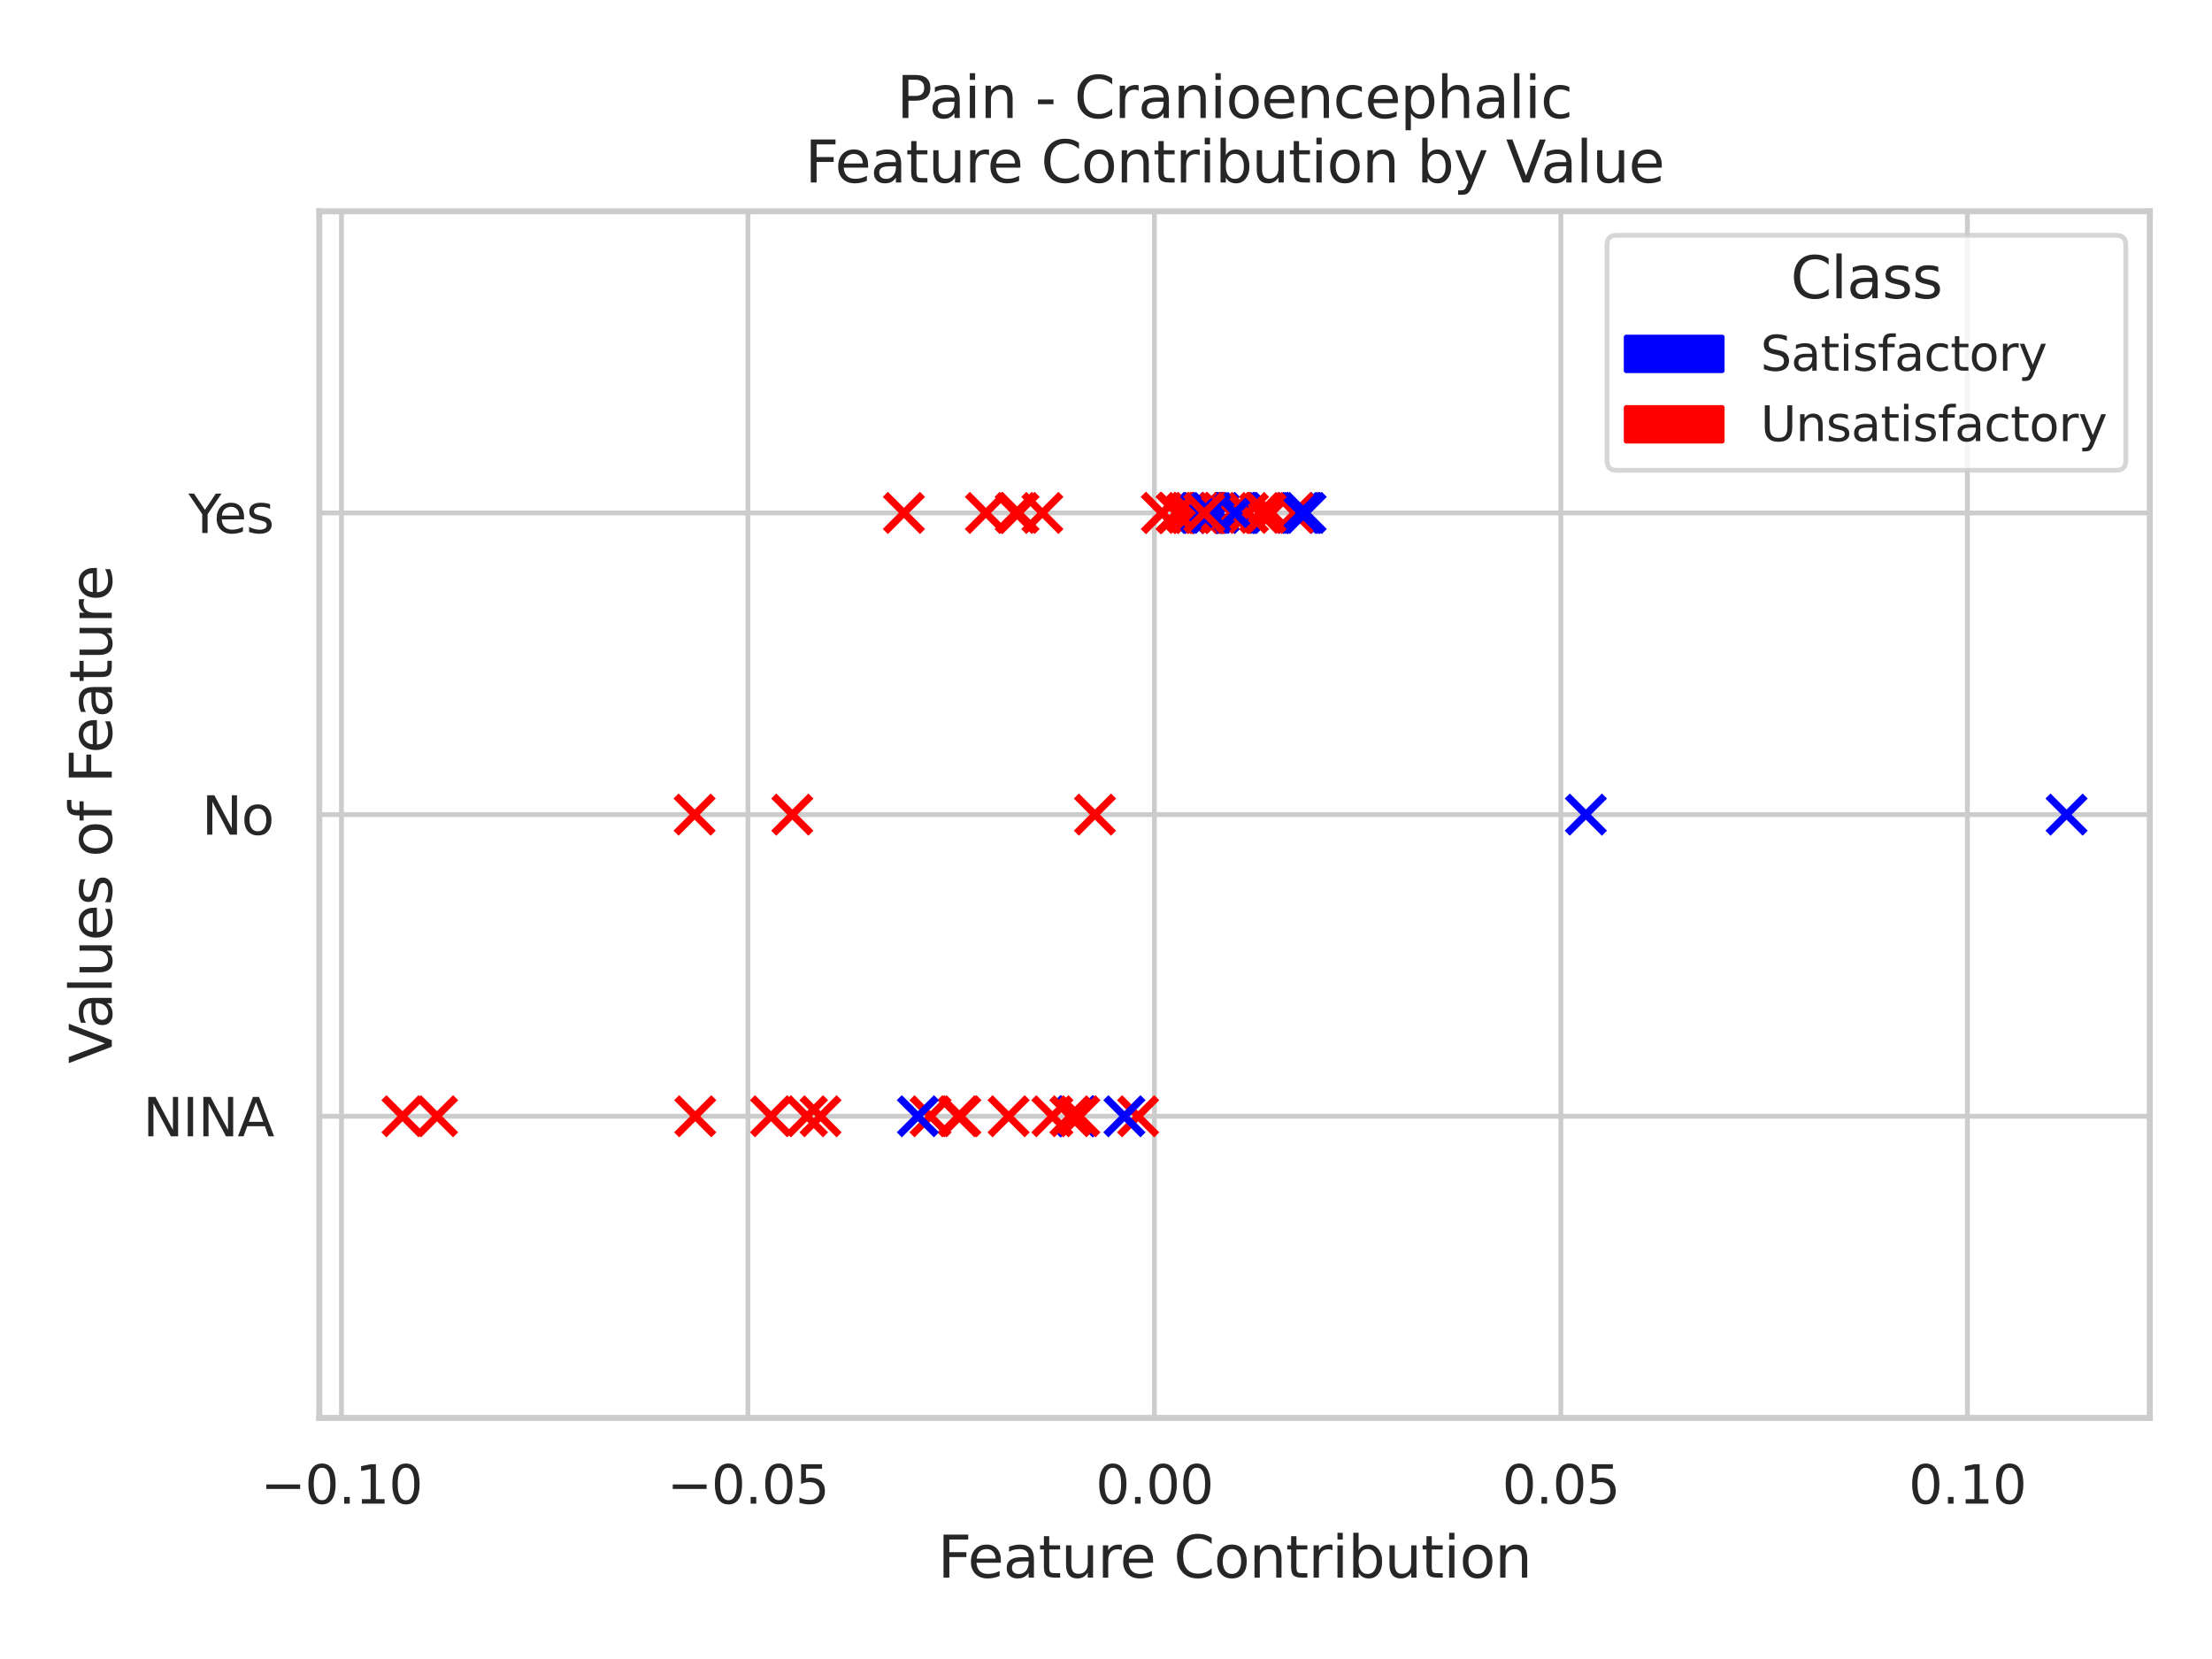 <?xml version="1.0" encoding="utf-8" standalone="no"?>
<!DOCTYPE svg PUBLIC "-//W3C//DTD SVG 1.1//EN"
  "http://www.w3.org/Graphics/SVG/1.1/DTD/svg11.dtd">
<svg xmlns:xlink="http://www.w3.org/1999/xlink" width="460.8pt" height="345.6pt" viewBox="0 0 460.8 345.6" xmlns="http://www.w3.org/2000/svg" version="1.1">
 <defs>
  <style type="text/css">*{stroke-linejoin: round; stroke-linecap: butt}</style>
 </defs>
 <g id="figure_1">
  <g id="patch_1">
   <path d="M 0 345.6 
L 460.8 345.6 
L 460.8 0 
L 0 0 
z
" style="fill: #ffffff"/>
  </g>
  <g id="axes_1">
   <g id="patch_2">
    <path d="M 66.51 295.38 
L 447.84 295.38 
L 447.84 44.016 
L 66.51 44.016 
z
" style="fill: #ffffff"/>
   </g>
   <g id="matplotlib.axis_1">
    <g id="xtick_1">
     <g id="line2d_1">
      <path d="M 71.135 295.38 
L 71.135 44.016 
" clip-path="url(#p72f5dcc771)" style="fill: none; stroke: #cccccc; stroke-linecap: round"/>
     </g>
     <g id="text_1">
      <!-- −0.10 -->
      <g style="fill: #262626" transform="translate(54.28 313.238)scale(0.11 -0.11)">
       <defs>
        <path id="DejaVuSans-2212" d="M 678 2272 
L 4684 2272 
L 4684 1741 
L 678 1741 
L 678 2272 
z
" transform="scale(0.016)"/>
        <path id="DejaVuSans-30" d="M 2034 4250 
Q 1547 4250 1301 3770 
Q 1056 3291 1056 2328 
Q 1056 1369 1301 889 
Q 1547 409 2034 409 
Q 2525 409 2770 889 
Q 3016 1369 3016 2328 
Q 3016 3291 2770 3770 
Q 2525 4250 2034 4250 
z
M 2034 4750 
Q 2819 4750 3233 4129 
Q 3647 3509 3647 2328 
Q 3647 1150 3233 529 
Q 2819 -91 2034 -91 
Q 1250 -91 836 529 
Q 422 1150 422 2328 
Q 422 3509 836 4129 
Q 1250 4750 2034 4750 
z
" transform="scale(0.016)"/>
        <path id="DejaVuSans-2e" d="M 684 794 
L 1344 794 
L 1344 0 
L 684 0 
L 684 794 
z
" transform="scale(0.016)"/>
        <path id="DejaVuSans-31" d="M 794 531 
L 1825 531 
L 1825 4091 
L 703 3866 
L 703 4441 
L 1819 4666 
L 2450 4666 
L 2450 531 
L 3481 531 
L 3481 0 
L 794 0 
L 794 531 
z
" transform="scale(0.016)"/>
       </defs>
       <use xlink:href="#DejaVuSans-2212"/>
       <use xlink:href="#DejaVuSans-30" x="83.789"/>
       <use xlink:href="#DejaVuSans-2e" x="147.412"/>
       <use xlink:href="#DejaVuSans-31" x="179.199"/>
       <use xlink:href="#DejaVuSans-30" x="242.822"/>
      </g>
     </g>
    </g>
    <g id="xtick_2">
     <g id="line2d_2">
      <path d="M 155.811 295.38 
L 155.811 44.016 
" clip-path="url(#p72f5dcc771)" style="fill: none; stroke: #cccccc; stroke-linecap: round"/>
     </g>
     <g id="text_2">
      <!-- −0.05 -->
      <g style="fill: #262626" transform="translate(138.956 313.238)scale(0.11 -0.11)">
       <defs>
        <path id="DejaVuSans-35" d="M 691 4666 
L 3169 4666 
L 3169 4134 
L 1269 4134 
L 1269 2991 
Q 1406 3038 1543 3061 
Q 1681 3084 1819 3084 
Q 2600 3084 3056 2656 
Q 3513 2228 3513 1497 
Q 3513 744 3044 326 
Q 2575 -91 1722 -91 
Q 1428 -91 1123 -41 
Q 819 9 494 109 
L 494 744 
Q 775 591 1075 516 
Q 1375 441 1709 441 
Q 2250 441 2565 725 
Q 2881 1009 2881 1497 
Q 2881 1984 2565 2268 
Q 2250 2553 1709 2553 
Q 1456 2553 1204 2497 
Q 953 2441 691 2322 
L 691 4666 
z
" transform="scale(0.016)"/>
       </defs>
       <use xlink:href="#DejaVuSans-2212"/>
       <use xlink:href="#DejaVuSans-30" x="83.789"/>
       <use xlink:href="#DejaVuSans-2e" x="147.412"/>
       <use xlink:href="#DejaVuSans-30" x="179.199"/>
       <use xlink:href="#DejaVuSans-35" x="242.822"/>
      </g>
     </g>
    </g>
    <g id="xtick_3">
     <g id="line2d_3">
      <path d="M 240.487 295.38 
L 240.487 44.016 
" clip-path="url(#p72f5dcc771)" style="fill: none; stroke: #cccccc; stroke-linecap: round"/>
     </g>
     <g id="text_3">
      <!-- 0.00 -->
      <g style="fill: #262626" transform="translate(228.241 313.238)scale(0.11 -0.11)">
       <use xlink:href="#DejaVuSans-30"/>
       <use xlink:href="#DejaVuSans-2e" x="63.623"/>
       <use xlink:href="#DejaVuSans-30" x="95.41"/>
       <use xlink:href="#DejaVuSans-30" x="159.033"/>
      </g>
     </g>
    </g>
    <g id="xtick_4">
     <g id="line2d_4">
      <path d="M 325.163 295.38 
L 325.163 44.016 
" clip-path="url(#p72f5dcc771)" style="fill: none; stroke: #cccccc; stroke-linecap: round"/>
     </g>
     <g id="text_4">
      <!-- 0.05 -->
      <g style="fill: #262626" transform="translate(312.917 313.238)scale(0.11 -0.11)">
       <use xlink:href="#DejaVuSans-30"/>
       <use xlink:href="#DejaVuSans-2e" x="63.623"/>
       <use xlink:href="#DejaVuSans-30" x="95.41"/>
       <use xlink:href="#DejaVuSans-35" x="159.033"/>
      </g>
     </g>
    </g>
    <g id="xtick_5">
     <g id="line2d_5">
      <path d="M 409.839 295.38 
L 409.839 44.016 
" clip-path="url(#p72f5dcc771)" style="fill: none; stroke: #cccccc; stroke-linecap: round"/>
     </g>
     <g id="text_5">
      <!-- 0.10 -->
      <g style="fill: #262626" transform="translate(397.593 313.238)scale(0.11 -0.11)">
       <use xlink:href="#DejaVuSans-30"/>
       <use xlink:href="#DejaVuSans-2e" x="63.623"/>
       <use xlink:href="#DejaVuSans-31" x="95.41"/>
       <use xlink:href="#DejaVuSans-30" x="159.033"/>
      </g>
     </g>
    </g>
    <g id="text_6">
     <!-- Feature Contribution -->
     <g style="fill: #262626" transform="translate(195.347 328.644)scale(0.12 -0.12)">
      <defs>
       <path id="DejaVuSans-46" d="M 628 4666 
L 3309 4666 
L 3309 4134 
L 1259 4134 
L 1259 2759 
L 3109 2759 
L 3109 2228 
L 1259 2228 
L 1259 0 
L 628 0 
L 628 4666 
z
" transform="scale(0.016)"/>
       <path id="DejaVuSans-65" d="M 3597 1894 
L 3597 1613 
L 953 1613 
Q 991 1019 1311 708 
Q 1631 397 2203 397 
Q 2534 397 2845 478 
Q 3156 559 3463 722 
L 3463 178 
Q 3153 47 2828 -22 
Q 2503 -91 2169 -91 
Q 1331 -91 842 396 
Q 353 884 353 1716 
Q 353 2575 817 3079 
Q 1281 3584 2069 3584 
Q 2775 3584 3186 3129 
Q 3597 2675 3597 1894 
z
M 3022 2063 
Q 3016 2534 2758 2815 
Q 2500 3097 2075 3097 
Q 1594 3097 1305 2825 
Q 1016 2553 972 2059 
L 3022 2063 
z
" transform="scale(0.016)"/>
       <path id="DejaVuSans-61" d="M 2194 1759 
Q 1497 1759 1228 1600 
Q 959 1441 959 1056 
Q 959 750 1161 570 
Q 1363 391 1709 391 
Q 2188 391 2477 730 
Q 2766 1069 2766 1631 
L 2766 1759 
L 2194 1759 
z
M 3341 1997 
L 3341 0 
L 2766 0 
L 2766 531 
Q 2569 213 2275 61 
Q 1981 -91 1556 -91 
Q 1019 -91 701 211 
Q 384 513 384 1019 
Q 384 1609 779 1909 
Q 1175 2209 1959 2209 
L 2766 2209 
L 2766 2266 
Q 2766 2663 2505 2880 
Q 2244 3097 1772 3097 
Q 1472 3097 1187 3025 
Q 903 2953 641 2809 
L 641 3341 
Q 956 3463 1253 3523 
Q 1550 3584 1831 3584 
Q 2591 3584 2966 3190 
Q 3341 2797 3341 1997 
z
" transform="scale(0.016)"/>
       <path id="DejaVuSans-74" d="M 1172 4494 
L 1172 3500 
L 2356 3500 
L 2356 3053 
L 1172 3053 
L 1172 1153 
Q 1172 725 1289 603 
Q 1406 481 1766 481 
L 2356 481 
L 2356 0 
L 1766 0 
Q 1100 0 847 248 
Q 594 497 594 1153 
L 594 3053 
L 172 3053 
L 172 3500 
L 594 3500 
L 594 4494 
L 1172 4494 
z
" transform="scale(0.016)"/>
       <path id="DejaVuSans-75" d="M 544 1381 
L 544 3500 
L 1119 3500 
L 1119 1403 
Q 1119 906 1312 657 
Q 1506 409 1894 409 
Q 2359 409 2629 706 
Q 2900 1003 2900 1516 
L 2900 3500 
L 3475 3500 
L 3475 0 
L 2900 0 
L 2900 538 
Q 2691 219 2414 64 
Q 2138 -91 1772 -91 
Q 1169 -91 856 284 
Q 544 659 544 1381 
z
M 1991 3584 
L 1991 3584 
z
" transform="scale(0.016)"/>
       <path id="DejaVuSans-72" d="M 2631 2963 
Q 2534 3019 2420 3045 
Q 2306 3072 2169 3072 
Q 1681 3072 1420 2755 
Q 1159 2438 1159 1844 
L 1159 0 
L 581 0 
L 581 3500 
L 1159 3500 
L 1159 2956 
Q 1341 3275 1631 3429 
Q 1922 3584 2338 3584 
Q 2397 3584 2469 3576 
Q 2541 3569 2628 3553 
L 2631 2963 
z
" transform="scale(0.016)"/>
       <path id="DejaVuSans-20" transform="scale(0.016)"/>
       <path id="DejaVuSans-43" d="M 4122 4306 
L 4122 3641 
Q 3803 3938 3442 4084 
Q 3081 4231 2675 4231 
Q 1875 4231 1450 3742 
Q 1025 3253 1025 2328 
Q 1025 1406 1450 917 
Q 1875 428 2675 428 
Q 3081 428 3442 575 
Q 3803 722 4122 1019 
L 4122 359 
Q 3791 134 3420 21 
Q 3050 -91 2638 -91 
Q 1578 -91 968 557 
Q 359 1206 359 2328 
Q 359 3453 968 4101 
Q 1578 4750 2638 4750 
Q 3056 4750 3426 4639 
Q 3797 4528 4122 4306 
z
" transform="scale(0.016)"/>
       <path id="DejaVuSans-6f" d="M 1959 3097 
Q 1497 3097 1228 2736 
Q 959 2375 959 1747 
Q 959 1119 1226 758 
Q 1494 397 1959 397 
Q 2419 397 2687 759 
Q 2956 1122 2956 1747 
Q 2956 2369 2687 2733 
Q 2419 3097 1959 3097 
z
M 1959 3584 
Q 2709 3584 3137 3096 
Q 3566 2609 3566 1747 
Q 3566 888 3137 398 
Q 2709 -91 1959 -91 
Q 1206 -91 779 398 
Q 353 888 353 1747 
Q 353 2609 779 3096 
Q 1206 3584 1959 3584 
z
" transform="scale(0.016)"/>
       <path id="DejaVuSans-6e" d="M 3513 2113 
L 3513 0 
L 2938 0 
L 2938 2094 
Q 2938 2591 2744 2837 
Q 2550 3084 2163 3084 
Q 1697 3084 1428 2787 
Q 1159 2491 1159 1978 
L 1159 0 
L 581 0 
L 581 3500 
L 1159 3500 
L 1159 2956 
Q 1366 3272 1645 3428 
Q 1925 3584 2291 3584 
Q 2894 3584 3203 3211 
Q 3513 2838 3513 2113 
z
" transform="scale(0.016)"/>
       <path id="DejaVuSans-69" d="M 603 3500 
L 1178 3500 
L 1178 0 
L 603 0 
L 603 3500 
z
M 603 4863 
L 1178 4863 
L 1178 4134 
L 603 4134 
L 603 4863 
z
" transform="scale(0.016)"/>
       <path id="DejaVuSans-62" d="M 3116 1747 
Q 3116 2381 2855 2742 
Q 2594 3103 2138 3103 
Q 1681 3103 1420 2742 
Q 1159 2381 1159 1747 
Q 1159 1113 1420 752 
Q 1681 391 2138 391 
Q 2594 391 2855 752 
Q 3116 1113 3116 1747 
z
M 1159 2969 
Q 1341 3281 1617 3432 
Q 1894 3584 2278 3584 
Q 2916 3584 3314 3078 
Q 3713 2572 3713 1747 
Q 3713 922 3314 415 
Q 2916 -91 2278 -91 
Q 1894 -91 1617 61 
Q 1341 213 1159 525 
L 1159 0 
L 581 0 
L 581 4863 
L 1159 4863 
L 1159 2969 
z
" transform="scale(0.016)"/>
      </defs>
      <use xlink:href="#DejaVuSans-46"/>
      <use xlink:href="#DejaVuSans-65" x="52.02"/>
      <use xlink:href="#DejaVuSans-61" x="113.543"/>
      <use xlink:href="#DejaVuSans-74" x="174.822"/>
      <use xlink:href="#DejaVuSans-75" x="214.031"/>
      <use xlink:href="#DejaVuSans-72" x="277.41"/>
      <use xlink:href="#DejaVuSans-65" x="316.273"/>
      <use xlink:href="#DejaVuSans-20" x="377.797"/>
      <use xlink:href="#DejaVuSans-43" x="409.584"/>
      <use xlink:href="#DejaVuSans-6f" x="479.408"/>
      <use xlink:href="#DejaVuSans-6e" x="540.59"/>
      <use xlink:href="#DejaVuSans-74" x="603.969"/>
      <use xlink:href="#DejaVuSans-72" x="643.178"/>
      <use xlink:href="#DejaVuSans-69" x="684.291"/>
      <use xlink:href="#DejaVuSans-62" x="712.074"/>
      <use xlink:href="#DejaVuSans-75" x="775.551"/>
      <use xlink:href="#DejaVuSans-74" x="838.93"/>
      <use xlink:href="#DejaVuSans-69" x="878.139"/>
      <use xlink:href="#DejaVuSans-6f" x="905.922"/>
      <use xlink:href="#DejaVuSans-6e" x="967.104"/>
     </g>
    </g>
   </g>
   <g id="matplotlib.axis_2">
    <g id="ytick_1">
     <g id="line2d_6">
      <path d="M 66.51 295.38 
L 447.84 295.38 
" clip-path="url(#p72f5dcc771)" style="fill: none; stroke: #cccccc; stroke-linecap: round"/>
     </g>
    </g>
    <g id="ytick_2">
     <g id="line2d_7">
      <path d="M 66.51 232.539 
L 447.84 232.539 
" clip-path="url(#p72f5dcc771)" style="fill: none; stroke: #cccccc; stroke-linecap: round"/>
     </g>
     <g id="text_7">
      <!-- NINA -->
      <g style="fill: #262626" transform="translate(29.782 236.718)scale(0.11 -0.11)">
       <defs>
        <path id="DejaVuSans-4e" d="M 628 4666 
L 1478 4666 
L 3547 763 
L 3547 4666 
L 4159 4666 
L 4159 0 
L 3309 0 
L 1241 3903 
L 1241 0 
L 628 0 
L 628 4666 
z
" transform="scale(0.016)"/>
        <path id="DejaVuSans-49" d="M 628 4666 
L 1259 4666 
L 1259 0 
L 628 0 
L 628 4666 
z
" transform="scale(0.016)"/>
        <path id="DejaVuSans-41" d="M 2188 4044 
L 1331 1722 
L 3047 1722 
L 2188 4044 
z
M 1831 4666 
L 2547 4666 
L 4325 0 
L 3669 0 
L 3244 1197 
L 1141 1197 
L 716 0 
L 50 0 
L 1831 4666 
z
" transform="scale(0.016)"/>
       </defs>
       <use xlink:href="#DejaVuSans-4e"/>
       <use xlink:href="#DejaVuSans-49" x="74.805"/>
       <use xlink:href="#DejaVuSans-4e" x="104.297"/>
       <use xlink:href="#DejaVuSans-41" x="179.102"/>
      </g>
     </g>
    </g>
    <g id="ytick_3">
     <g id="line2d_8">
      <path d="M 66.51 169.698 
L 447.84 169.698 
" clip-path="url(#p72f5dcc771)" style="fill: none; stroke: #cccccc; stroke-linecap: round"/>
     </g>
     <g id="text_8">
      <!-- No -->
      <g style="fill: #262626" transform="translate(42.05 173.877)scale(0.11 -0.11)">
       <use xlink:href="#DejaVuSans-4e"/>
       <use xlink:href="#DejaVuSans-6f" x="74.805"/>
      </g>
     </g>
    </g>
    <g id="ytick_4">
     <g id="line2d_9">
      <path d="M 66.51 106.857 
L 447.84 106.857 
" clip-path="url(#p72f5dcc771)" style="fill: none; stroke: #cccccc; stroke-linecap: round"/>
     </g>
     <g id="text_9">
      <!-- Yes -->
      <g style="fill: #262626" transform="translate(39.25 111.036)scale(0.11 -0.11)">
       <defs>
        <path id="DejaVuSans-59" d="M -13 4666 
L 666 4666 
L 1959 2747 
L 3244 4666 
L 3922 4666 
L 2272 2222 
L 2272 0 
L 1638 0 
L 1638 2222 
L -13 4666 
z
" transform="scale(0.016)"/>
        <path id="DejaVuSans-73" d="M 2834 3397 
L 2834 2853 
Q 2591 2978 2328 3040 
Q 2066 3103 1784 3103 
Q 1356 3103 1142 2972 
Q 928 2841 928 2578 
Q 928 2378 1081 2264 
Q 1234 2150 1697 2047 
L 1894 2003 
Q 2506 1872 2764 1633 
Q 3022 1394 3022 966 
Q 3022 478 2636 193 
Q 2250 -91 1575 -91 
Q 1294 -91 989 -36 
Q 684 19 347 128 
L 347 722 
Q 666 556 975 473 
Q 1284 391 1588 391 
Q 1994 391 2212 530 
Q 2431 669 2431 922 
Q 2431 1156 2273 1281 
Q 2116 1406 1581 1522 
L 1381 1569 
Q 847 1681 609 1914 
Q 372 2147 372 2553 
Q 372 3047 722 3315 
Q 1072 3584 1716 3584 
Q 2034 3584 2315 3537 
Q 2597 3491 2834 3397 
z
" transform="scale(0.016)"/>
       </defs>
       <use xlink:href="#DejaVuSans-59"/>
       <use xlink:href="#DejaVuSans-65" x="47.834"/>
       <use xlink:href="#DejaVuSans-73" x="109.357"/>
      </g>
     </g>
    </g>
    <g id="ytick_5">
     <g id="line2d_10">
      <path d="M 66.51 44.016 
L 447.84 44.016 
" clip-path="url(#p72f5dcc771)" style="fill: none; stroke: #cccccc; stroke-linecap: round"/>
     </g>
    </g>
    <g id="text_10">
     <!-- Values of Feature -->
     <g style="fill: #262626" transform="translate(23.286 221.566)rotate(-90)scale(0.12 -0.12)">
      <defs>
       <path id="DejaVuSans-56" d="M 1831 0 
L 50 4666 
L 709 4666 
L 2188 738 
L 3669 4666 
L 4325 4666 
L 2547 0 
L 1831 0 
z
" transform="scale(0.016)"/>
       <path id="DejaVuSans-6c" d="M 603 4863 
L 1178 4863 
L 1178 0 
L 603 0 
L 603 4863 
z
" transform="scale(0.016)"/>
       <path id="DejaVuSans-66" d="M 2375 4863 
L 2375 4384 
L 1825 4384 
Q 1516 4384 1395 4259 
Q 1275 4134 1275 3809 
L 1275 3500 
L 2222 3500 
L 2222 3053 
L 1275 3053 
L 1275 0 
L 697 0 
L 697 3053 
L 147 3053 
L 147 3500 
L 697 3500 
L 697 3744 
Q 697 4328 969 4595 
Q 1241 4863 1831 4863 
L 2375 4863 
z
" transform="scale(0.016)"/>
      </defs>
      <use xlink:href="#DejaVuSans-56"/>
      <use xlink:href="#DejaVuSans-61" x="60.658"/>
      <use xlink:href="#DejaVuSans-6c" x="121.938"/>
      <use xlink:href="#DejaVuSans-75" x="149.721"/>
      <use xlink:href="#DejaVuSans-65" x="213.1"/>
      <use xlink:href="#DejaVuSans-73" x="274.623"/>
      <use xlink:href="#DejaVuSans-20" x="326.723"/>
      <use xlink:href="#DejaVuSans-6f" x="358.51"/>
      <use xlink:href="#DejaVuSans-66" x="419.691"/>
      <use xlink:href="#DejaVuSans-20" x="454.896"/>
      <use xlink:href="#DejaVuSans-46" x="486.684"/>
      <use xlink:href="#DejaVuSans-65" x="538.703"/>
      <use xlink:href="#DejaVuSans-61" x="600.227"/>
      <use xlink:href="#DejaVuSans-74" x="661.506"/>
      <use xlink:href="#DejaVuSans-75" x="700.715"/>
      <use xlink:href="#DejaVuSans-72" x="764.094"/>
      <use xlink:href="#DejaVuSans-65" x="802.957"/>
     </g>
    </g>
   </g>
   <g id="PathCollection_1">
    <path d="M 249.944 110.73 
L 257.69 102.984 
M 249.944 102.984 
L 257.69 110.73 
" clip-path="url(#p72f5dcc771)" style="fill: #ff0000; stroke: #ff0000; stroke-width: 1.5"/>
    <path d="M 208.319 110.73 
L 216.065 102.984 
M 208.319 102.984 
L 216.065 110.73 
" clip-path="url(#p72f5dcc771)" style="fill: #ff0000; stroke: #ff0000; stroke-width: 1.5"/>
    <path d="M 220.355 236.412 
L 228.101 228.666 
M 220.355 228.666 
L 228.101 236.412 
" clip-path="url(#p72f5dcc771)" style="fill: #0000ff; stroke: #0000ff; stroke-width: 1.5"/>
    <path d="M 238.187 110.73 
L 245.933 102.984 
M 238.187 102.984 
L 245.933 110.73 
" clip-path="url(#p72f5dcc771)" style="fill: #ff0000; stroke: #ff0000; stroke-width: 1.5"/>
    <path d="M 265.939 110.73 
L 273.685 102.984 
M 265.939 102.984 
L 273.685 110.73 
" clip-path="url(#p72f5dcc771)" style="fill: #0000ff; stroke: #0000ff; stroke-width: 1.5"/>
    <path d="M 233.22 236.412 
L 240.966 228.666 
M 233.22 228.666 
L 240.966 236.412 
" clip-path="url(#p72f5dcc771)" style="fill: #ff0000; stroke: #ff0000; stroke-width: 1.5"/>
    <path d="M 261.009 110.73 
L 268.755 102.984 
M 261.009 102.984 
L 268.755 110.73 
" clip-path="url(#p72f5dcc771)" style="fill: #ff0000; stroke: #ff0000; stroke-width: 1.5"/>
    <path d="M 167.061 236.412 
L 174.807 228.666 
M 167.061 228.666 
L 174.807 236.412 
" clip-path="url(#p72f5dcc771)" style="fill: #ff0000; stroke: #ff0000; stroke-width: 1.5"/>
    <path d="M 246.935 110.73 
L 254.681 102.984 
M 246.935 102.984 
L 254.681 110.73 
" clip-path="url(#p72f5dcc771)" style="fill: #ff0000; stroke: #ff0000; stroke-width: 1.5"/>
    <path d="M 220.483 236.412 
L 228.229 228.666 
M 220.483 228.666 
L 228.229 236.412 
" clip-path="url(#p72f5dcc771)" style="fill: #0000ff; stroke: #0000ff; stroke-width: 1.5"/>
    <path d="M 253.948 110.73 
L 261.694 102.984 
M 253.948 102.984 
L 261.694 110.73 
" clip-path="url(#p72f5dcc771)" style="fill: #0000ff; stroke: #0000ff; stroke-width: 1.5"/>
    <path d="M 87.171 236.412 
L 94.917 228.666 
M 87.171 228.666 
L 94.917 236.412 
" clip-path="url(#p72f5dcc771)" style="fill: #ff0000; stroke: #ff0000; stroke-width: 1.5"/>
    <path d="M 161.182 173.571 
L 168.928 165.825 
M 161.182 165.825 
L 168.928 173.571 
" clip-path="url(#p72f5dcc771)" style="fill: #ff0000; stroke: #ff0000; stroke-width: 1.5"/>
    <path d="M 253.878 110.73 
L 261.624 102.984 
M 253.878 102.984 
L 261.624 110.73 
" clip-path="url(#p72f5dcc771)" style="fill: #0000ff; stroke: #0000ff; stroke-width: 1.5"/>
    <path d="M 252.748 110.73 
L 260.494 102.984 
M 252.748 102.984 
L 260.494 110.73 
" clip-path="url(#p72f5dcc771)" style="fill: #ff0000; stroke: #ff0000; stroke-width: 1.5"/>
    <path d="M 250.029 110.73 
L 257.775 102.984 
M 250.029 102.984 
L 257.775 110.73 
" clip-path="url(#p72f5dcc771)" style="fill: #0000ff; stroke: #0000ff; stroke-width: 1.5"/>
    <path d="M 267.709 110.73 
L 275.455 102.984 
M 267.709 102.984 
L 275.455 110.73 
" clip-path="url(#p72f5dcc771)" style="fill: #0000ff; stroke: #0000ff; stroke-width: 1.5"/>
    <path d="M 241.256 110.73 
L 249.002 102.984 
M 241.256 102.984 
L 249.002 110.73 
" clip-path="url(#p72f5dcc771)" style="fill: #ff0000; stroke: #ff0000; stroke-width: 1.5"/>
    <path d="M 426.634 173.571 
L 434.38 165.825 
M 426.634 165.825 
L 434.38 173.571 
" clip-path="url(#p72f5dcc771)" style="fill: #0000ff; stroke: #0000ff; stroke-width: 1.5"/>
    <path d="M 243.419 110.73 
L 251.165 102.984 
M 243.419 102.984 
L 251.165 110.73 
" clip-path="url(#p72f5dcc771)" style="fill: #ff0000; stroke: #ff0000; stroke-width: 1.5"/>
    <path d="M 189.977 236.412 
L 197.723 228.666 
M 189.977 228.666 
L 197.723 236.412 
" clip-path="url(#p72f5dcc771)" style="fill: #ff0000; stroke: #ff0000; stroke-width: 1.5"/>
    <path d="M 164.231 236.412 
L 171.977 228.666 
M 164.231 228.666 
L 171.977 236.412 
" clip-path="url(#p72f5dcc771)" style="fill: #ff0000; stroke: #ff0000; stroke-width: 1.5"/>
    <path d="M 230.362 236.412 
L 238.108 228.666 
M 230.362 228.666 
L 238.108 236.412 
" clip-path="url(#p72f5dcc771)" style="fill: #0000ff; stroke: #0000ff; stroke-width: 1.5"/>
    <path d="M 267.548 110.73 
L 275.294 102.984 
M 267.548 102.984 
L 275.294 110.73 
" clip-path="url(#p72f5dcc771)" style="fill: #0000ff; stroke: #0000ff; stroke-width: 1.5"/>
    <path d="M 252.994 110.73 
L 260.74 102.984 
M 252.994 102.984 
L 260.74 110.73 
" clip-path="url(#p72f5dcc771)" style="fill: #ff0000; stroke: #ff0000; stroke-width: 1.5"/>
    <path d="M 244.13 110.73 
L 251.876 102.984 
M 244.13 102.984 
L 251.876 110.73 
" clip-path="url(#p72f5dcc771)" style="fill: #ff0000; stroke: #ff0000; stroke-width: 1.5"/>
    <path d="M 219.099 236.412 
L 226.845 228.666 
M 219.099 228.666 
L 226.845 236.412 
" clip-path="url(#p72f5dcc771)" style="fill: #ff0000; stroke: #ff0000; stroke-width: 1.5"/>
    <path d="M 220.979 236.412 
L 228.725 228.666 
M 220.979 228.666 
L 228.725 236.412 
" clip-path="url(#p72f5dcc771)" style="fill: #ff0000; stroke: #ff0000; stroke-width: 1.5"/>
    <path d="M 247.632 110.73 
L 255.378 102.984 
M 247.632 102.984 
L 255.378 110.73 
" clip-path="url(#p72f5dcc771)" style="fill: #ff0000; stroke: #ff0000; stroke-width: 1.5"/>
    <path d="M 206.238 236.412 
L 213.983 228.666 
M 206.238 228.666 
L 213.983 236.412 
" clip-path="url(#p72f5dcc771)" style="fill: #ff0000; stroke: #ff0000; stroke-width: 1.5"/>
    <path d="M 248.623 110.73 
L 256.369 102.984 
M 248.623 102.984 
L 256.369 110.73 
" clip-path="url(#p72f5dcc771)" style="fill: #0000ff; stroke: #0000ff; stroke-width: 1.5"/>
    <path d="M 246.095 110.73 
L 253.841 102.984 
M 246.095 102.984 
L 253.841 110.73 
" clip-path="url(#p72f5dcc771)" style="fill: #0000ff; stroke: #0000ff; stroke-width: 1.5"/>
    <path d="M 266.834 110.73 
L 274.58 102.984 
M 266.834 102.984 
L 274.58 110.73 
" clip-path="url(#p72f5dcc771)" style="fill: #0000ff; stroke: #0000ff; stroke-width: 1.5"/>
    <path d="M 265.812 110.73 
L 273.558 102.984 
M 265.812 102.984 
L 273.558 110.73 
" clip-path="url(#p72f5dcc771)" style="fill: #ff0000; stroke: #ff0000; stroke-width: 1.5"/>
    <path d="M 267.14 110.73 
L 274.886 102.984 
M 267.14 102.984 
L 274.886 110.73 
" clip-path="url(#p72f5dcc771)" style="fill: #0000ff; stroke: #0000ff; stroke-width: 1.5"/>
    <path d="M 140.831 173.571 
L 148.577 165.825 
M 140.831 165.825 
L 148.577 173.571 
" clip-path="url(#p72f5dcc771)" style="fill: #ff0000; stroke: #ff0000; stroke-width: 1.5"/>
    <path d="M 238.217 110.73 
L 245.963 102.984 
M 238.217 102.984 
L 245.963 110.73 
" clip-path="url(#p72f5dcc771)" style="fill: #ff0000; stroke: #ff0000; stroke-width: 1.5"/>
    <path d="M 201.509 110.73 
L 209.255 102.984 
M 201.509 102.984 
L 209.255 110.73 
" clip-path="url(#p72f5dcc771)" style="fill: #ff0000; stroke: #ff0000; stroke-width: 1.5"/>
    <path d="M 326.49 173.571 
L 334.236 165.825 
M 326.49 165.825 
L 334.236 173.571 
" clip-path="url(#p72f5dcc771)" style="fill: #0000ff; stroke: #0000ff; stroke-width: 1.5"/>
    <path d="M 215.361 236.412 
L 223.107 228.666 
M 215.361 228.666 
L 223.107 236.412 
" clip-path="url(#p72f5dcc771)" style="fill: #ff0000; stroke: #ff0000; stroke-width: 1.5"/>
    <path d="M 254.537 110.73 
L 262.283 102.984 
M 254.537 102.984 
L 262.283 110.73 
" clip-path="url(#p72f5dcc771)" style="fill: #0000ff; stroke: #0000ff; stroke-width: 1.5"/>
    <path d="M 195.781 236.412 
L 203.527 228.666 
M 195.781 228.666 
L 203.527 236.412 
" clip-path="url(#p72f5dcc771)" style="fill: #ff0000; stroke: #ff0000; stroke-width: 1.5"/>
    <path d="M 187.337 236.412 
L 195.083 228.666 
M 187.337 228.666 
L 195.083 236.412 
" clip-path="url(#p72f5dcc771)" style="fill: #0000ff; stroke: #0000ff; stroke-width: 1.5"/>
    <path d="M 246.418 110.73 
L 254.164 102.984 
M 246.418 102.984 
L 254.164 110.73 
" clip-path="url(#p72f5dcc771)" style="fill: #ff0000; stroke: #ff0000; stroke-width: 1.5"/>
    <path d="M 196.19 236.412 
L 203.936 228.666 
M 196.19 228.666 
L 203.936 236.412 
" clip-path="url(#p72f5dcc771)" style="fill: #ff0000; stroke: #ff0000; stroke-width: 1.5"/>
    <path d="M 213.271 110.73 
L 221.017 102.984 
M 213.271 102.984 
L 221.017 110.73 
" clip-path="url(#p72f5dcc771)" style="fill: #ff0000; stroke: #ff0000; stroke-width: 1.5"/>
    <path d="M 254.168 110.73 
L 261.914 102.984 
M 254.168 102.984 
L 261.914 110.73 
" clip-path="url(#p72f5dcc771)" style="fill: #0000ff; stroke: #0000ff; stroke-width: 1.5"/>
    <path d="M 156.753 236.412 
L 164.499 228.666 
M 156.753 228.666 
L 164.499 236.412 
" clip-path="url(#p72f5dcc771)" style="fill: #ff0000; stroke: #ff0000; stroke-width: 1.5"/>
    <path d="M 79.97 236.412 
L 87.716 228.666 
M 79.97 228.666 
L 87.716 236.412 
" clip-path="url(#p72f5dcc771)" style="fill: #ff0000; stroke: #ff0000; stroke-width: 1.5"/>
    <path d="M 241.442 110.73 
L 249.188 102.984 
M 241.442 102.984 
L 249.188 110.73 
" clip-path="url(#p72f5dcc771)" style="fill: #ff0000; stroke: #ff0000; stroke-width: 1.5"/>
    <path d="M 256.113 110.73 
L 263.859 102.984 
M 256.113 102.984 
L 263.859 110.73 
" clip-path="url(#p72f5dcc771)" style="fill: #ff0000; stroke: #ff0000; stroke-width: 1.5"/>
    <path d="M 247.445 110.73 
L 255.191 102.984 
M 247.445 102.984 
L 255.191 110.73 
" clip-path="url(#p72f5dcc771)" style="fill: #ff0000; stroke: #ff0000; stroke-width: 1.5"/>
    <path d="M 244.295 110.73 
L 252.041 102.984 
M 244.295 102.984 
L 252.041 110.73 
" clip-path="url(#p72f5dcc771)" style="fill: #ff0000; stroke: #ff0000; stroke-width: 1.5"/>
    <path d="M 268.126 110.73 
L 275.872 102.984 
M 268.126 102.984 
L 275.872 110.73 
" clip-path="url(#p72f5dcc771)" style="fill: #0000ff; stroke: #0000ff; stroke-width: 1.5"/>
    <path d="M 258.595 110.73 
L 266.341 102.984 
M 258.595 102.984 
L 266.341 110.73 
" clip-path="url(#p72f5dcc771)" style="fill: #ff0000; stroke: #ff0000; stroke-width: 1.5"/>
    <path d="M 247.873 110.73 
L 255.619 102.984 
M 247.873 102.984 
L 255.619 110.73 
" clip-path="url(#p72f5dcc771)" style="fill: #ff0000; stroke: #ff0000; stroke-width: 1.5"/>
    <path d="M 246.349 110.73 
L 254.095 102.984 
M 246.349 102.984 
L 254.095 110.73 
" clip-path="url(#p72f5dcc771)" style="fill: #0000ff; stroke: #0000ff; stroke-width: 1.5"/>
    <path d="M 241.245 110.73 
L 248.991 102.984 
M 241.245 102.984 
L 248.991 110.73 
" clip-path="url(#p72f5dcc771)" style="fill: #ff0000; stroke: #ff0000; stroke-width: 1.5"/>
    <path d="M 140.96 236.412 
L 148.706 228.666 
M 140.96 228.666 
L 148.706 236.412 
" clip-path="url(#p72f5dcc771)" style="fill: #ff0000; stroke: #ff0000; stroke-width: 1.5"/>
    <path d="M 184.428 110.73 
L 192.174 102.984 
M 184.428 102.984 
L 192.174 110.73 
" clip-path="url(#p72f5dcc771)" style="fill: #ff0000; stroke: #ff0000; stroke-width: 1.5"/>
    <path d="M 252.665 110.73 
L 260.411 102.984 
M 252.665 102.984 
L 260.411 110.73 
" clip-path="url(#p72f5dcc771)" style="fill: #ff0000; stroke: #ff0000; stroke-width: 1.5"/>
    <path d="M 207.712 110.73 
L 215.458 102.984 
M 207.712 102.984 
L 215.458 110.73 
" clip-path="url(#p72f5dcc771)" style="fill: #ff0000; stroke: #ff0000; stroke-width: 1.5"/>
    <path d="M 248.206 110.73 
L 255.951 102.984 
M 248.206 102.984 
L 255.951 110.73 
" clip-path="url(#p72f5dcc771)" style="fill: #0000ff; stroke: #0000ff; stroke-width: 1.5"/>
    <path d="M 253.411 110.73 
L 261.157 102.984 
M 253.411 102.984 
L 261.157 110.73 
" clip-path="url(#p72f5dcc771)" style="fill: #0000ff; stroke: #0000ff; stroke-width: 1.5"/>
    <path d="M 246.977 110.73 
L 254.723 102.984 
M 246.977 102.984 
L 254.723 110.73 
" clip-path="url(#p72f5dcc771)" style="fill: #ff0000; stroke: #ff0000; stroke-width: 1.5"/>
    <path d="M 224.225 173.571 
L 231.971 165.825 
M 224.225 165.825 
L 231.971 173.571 
" clip-path="url(#p72f5dcc771)" style="fill: #ff0000; stroke: #ff0000; stroke-width: 1.5"/>
    <path d="M 259.799 110.73 
L 267.544 102.984 
M 259.799 102.984 
L 267.544 110.73 
" clip-path="url(#p72f5dcc771)" style="fill: #ff0000; stroke: #ff0000; stroke-width: 1.5"/>
   </g>
   <g id="patch_3">
    <path d="M 66.51 295.38 
L 66.51 44.016 
" style="fill: none; stroke: #cccccc; stroke-width: 1.25; stroke-linejoin: miter; stroke-linecap: square"/>
   </g>
   <g id="patch_4">
    <path d="M 447.84 295.38 
L 447.84 44.016 
" style="fill: none; stroke: #cccccc; stroke-width: 1.25; stroke-linejoin: miter; stroke-linecap: square"/>
   </g>
   <g id="patch_5">
    <path d="M 66.51 295.38 
L 447.84 295.38 
" style="fill: none; stroke: #cccccc; stroke-width: 1.25; stroke-linejoin: miter; stroke-linecap: square"/>
   </g>
   <g id="patch_6">
    <path d="M 66.51 44.016 
L 447.84 44.016 
" style="fill: none; stroke: #cccccc; stroke-width: 1.25; stroke-linejoin: miter; stroke-linecap: square"/>
   </g>
   <g id="text_11">
    <!-- Pain - Cranioencephalic -->
    <g style="fill: #262626" transform="translate(186.822 24.579)scale(0.12 -0.12)">
     <defs>
      <path id="DejaVuSans-50" d="M 1259 4147 
L 1259 2394 
L 2053 2394 
Q 2494 2394 2734 2622 
Q 2975 2850 2975 3272 
Q 2975 3691 2734 3919 
Q 2494 4147 2053 4147 
L 1259 4147 
z
M 628 4666 
L 2053 4666 
Q 2838 4666 3239 4311 
Q 3641 3956 3641 3272 
Q 3641 2581 3239 2228 
Q 2838 1875 2053 1875 
L 1259 1875 
L 1259 0 
L 628 0 
L 628 4666 
z
" transform="scale(0.016)"/>
      <path id="DejaVuSans-2d" d="M 313 2009 
L 1997 2009 
L 1997 1497 
L 313 1497 
L 313 2009 
z
" transform="scale(0.016)"/>
      <path id="DejaVuSans-63" d="M 3122 3366 
L 3122 2828 
Q 2878 2963 2633 3030 
Q 2388 3097 2138 3097 
Q 1578 3097 1268 2742 
Q 959 2388 959 1747 
Q 959 1106 1268 751 
Q 1578 397 2138 397 
Q 2388 397 2633 464 
Q 2878 531 3122 666 
L 3122 134 
Q 2881 22 2623 -34 
Q 2366 -91 2075 -91 
Q 1284 -91 818 406 
Q 353 903 353 1747 
Q 353 2603 823 3093 
Q 1294 3584 2113 3584 
Q 2378 3584 2631 3529 
Q 2884 3475 3122 3366 
z
" transform="scale(0.016)"/>
      <path id="DejaVuSans-70" d="M 1159 525 
L 1159 -1331 
L 581 -1331 
L 581 3500 
L 1159 3500 
L 1159 2969 
Q 1341 3281 1617 3432 
Q 1894 3584 2278 3584 
Q 2916 3584 3314 3078 
Q 3713 2572 3713 1747 
Q 3713 922 3314 415 
Q 2916 -91 2278 -91 
Q 1894 -91 1617 61 
Q 1341 213 1159 525 
z
M 3116 1747 
Q 3116 2381 2855 2742 
Q 2594 3103 2138 3103 
Q 1681 3103 1420 2742 
Q 1159 2381 1159 1747 
Q 1159 1113 1420 752 
Q 1681 391 2138 391 
Q 2594 391 2855 752 
Q 3116 1113 3116 1747 
z
" transform="scale(0.016)"/>
      <path id="DejaVuSans-68" d="M 3513 2113 
L 3513 0 
L 2938 0 
L 2938 2094 
Q 2938 2591 2744 2837 
Q 2550 3084 2163 3084 
Q 1697 3084 1428 2787 
Q 1159 2491 1159 1978 
L 1159 0 
L 581 0 
L 581 4863 
L 1159 4863 
L 1159 2956 
Q 1366 3272 1645 3428 
Q 1925 3584 2291 3584 
Q 2894 3584 3203 3211 
Q 3513 2838 3513 2113 
z
" transform="scale(0.016)"/>
     </defs>
     <use xlink:href="#DejaVuSans-50"/>
     <use xlink:href="#DejaVuSans-61" x="55.803"/>
     <use xlink:href="#DejaVuSans-69" x="117.082"/>
     <use xlink:href="#DejaVuSans-6e" x="144.865"/>
     <use xlink:href="#DejaVuSans-20" x="208.244"/>
     <use xlink:href="#DejaVuSans-2d" x="240.031"/>
     <use xlink:href="#DejaVuSans-20" x="276.115"/>
     <use xlink:href="#DejaVuSans-43" x="307.902"/>
     <use xlink:href="#DejaVuSans-72" x="377.727"/>
     <use xlink:href="#DejaVuSans-61" x="418.84"/>
     <use xlink:href="#DejaVuSans-6e" x="480.119"/>
     <use xlink:href="#DejaVuSans-69" x="543.498"/>
     <use xlink:href="#DejaVuSans-6f" x="571.281"/>
     <use xlink:href="#DejaVuSans-65" x="632.463"/>
     <use xlink:href="#DejaVuSans-6e" x="693.986"/>
     <use xlink:href="#DejaVuSans-63" x="757.365"/>
     <use xlink:href="#DejaVuSans-65" x="812.346"/>
     <use xlink:href="#DejaVuSans-70" x="873.869"/>
     <use xlink:href="#DejaVuSans-68" x="937.346"/>
     <use xlink:href="#DejaVuSans-61" x="1000.725"/>
     <use xlink:href="#DejaVuSans-6c" x="1062.004"/>
     <use xlink:href="#DejaVuSans-69" x="1089.787"/>
     <use xlink:href="#DejaVuSans-63" x="1117.57"/>
    </g>
    <!-- Feature Contribution by Value -->
    <g style="fill: #262626" transform="translate(167.695 38.016)scale(0.12 -0.12)">
     <defs>
      <path id="DejaVuSans-79" d="M 2059 -325 
Q 1816 -950 1584 -1140 
Q 1353 -1331 966 -1331 
L 506 -1331 
L 506 -850 
L 844 -850 
Q 1081 -850 1212 -737 
Q 1344 -625 1503 -206 
L 1606 56 
L 191 3500 
L 800 3500 
L 1894 763 
L 2988 3500 
L 3597 3500 
L 2059 -325 
z
" transform="scale(0.016)"/>
     </defs>
     <use xlink:href="#DejaVuSans-46"/>
     <use xlink:href="#DejaVuSans-65" x="52.02"/>
     <use xlink:href="#DejaVuSans-61" x="113.543"/>
     <use xlink:href="#DejaVuSans-74" x="174.822"/>
     <use xlink:href="#DejaVuSans-75" x="214.031"/>
     <use xlink:href="#DejaVuSans-72" x="277.41"/>
     <use xlink:href="#DejaVuSans-65" x="316.273"/>
     <use xlink:href="#DejaVuSans-20" x="377.797"/>
     <use xlink:href="#DejaVuSans-43" x="409.584"/>
     <use xlink:href="#DejaVuSans-6f" x="479.408"/>
     <use xlink:href="#DejaVuSans-6e" x="540.59"/>
     <use xlink:href="#DejaVuSans-74" x="603.969"/>
     <use xlink:href="#DejaVuSans-72" x="643.178"/>
     <use xlink:href="#DejaVuSans-69" x="684.291"/>
     <use xlink:href="#DejaVuSans-62" x="712.074"/>
     <use xlink:href="#DejaVuSans-75" x="775.551"/>
     <use xlink:href="#DejaVuSans-74" x="838.93"/>
     <use xlink:href="#DejaVuSans-69" x="878.139"/>
     <use xlink:href="#DejaVuSans-6f" x="905.922"/>
     <use xlink:href="#DejaVuSans-6e" x="967.104"/>
     <use xlink:href="#DejaVuSans-20" x="1030.482"/>
     <use xlink:href="#DejaVuSans-62" x="1062.27"/>
     <use xlink:href="#DejaVuSans-79" x="1125.746"/>
     <use xlink:href="#DejaVuSans-20" x="1184.926"/>
     <use xlink:href="#DejaVuSans-56" x="1216.713"/>
     <use xlink:href="#DejaVuSans-61" x="1277.371"/>
     <use xlink:href="#DejaVuSans-6c" x="1338.65"/>
     <use xlink:href="#DejaVuSans-75" x="1366.434"/>
     <use xlink:href="#DejaVuSans-65" x="1429.812"/>
    </g>
   </g>
   <g id="legend_1">
    <g id="patch_7">
     <path d="M 336.767 97.969 
L 440.843 97.969 
Q 442.842 97.969 442.842 95.97 
L 442.842 51.013 
Q 442.842 49.014 440.843 49.014 
L 336.767 49.014 
Q 334.768 49.014 334.768 51.013 
L 334.768 95.97 
Q 334.768 97.969 336.767 97.969 
z
" style="fill: #ffffff; opacity: 0.8; stroke: #cccccc; stroke-linejoin: miter"/>
    </g>
    <g id="text_12">
     <!-- Class -->
     <g style="fill: #262626" transform="translate(373.02 62.131)scale(0.12 -0.12)">
      <use xlink:href="#DejaVuSans-43"/>
      <use xlink:href="#DejaVuSans-6c" x="69.824"/>
      <use xlink:href="#DejaVuSans-61" x="97.607"/>
      <use xlink:href="#DejaVuSans-73" x="158.887"/>
      <use xlink:href="#DejaVuSans-73" x="210.986"/>
     </g>
    </g>
    <g id="patch_8">
     <path d="M 338.766 77.22 
L 358.758 77.22 
L 358.758 70.222 
L 338.766 70.222 
z
" style="fill: #0000ff; stroke: #0000ff; stroke-linejoin: miter"/>
    </g>
    <g id="text_13">
     <!-- Satisfactory -->
     <g style="fill: #262626" transform="translate(366.755 77.22)scale(0.1 -0.1)">
      <defs>
       <path id="DejaVuSans-53" d="M 3425 4513 
L 3425 3897 
Q 3066 4069 2747 4153 
Q 2428 4238 2131 4238 
Q 1616 4238 1336 4038 
Q 1056 3838 1056 3469 
Q 1056 3159 1242 3001 
Q 1428 2844 1947 2747 
L 2328 2669 
Q 3034 2534 3370 2195 
Q 3706 1856 3706 1288 
Q 3706 609 3251 259 
Q 2797 -91 1919 -91 
Q 1588 -91 1214 -16 
Q 841 59 441 206 
L 441 856 
Q 825 641 1194 531 
Q 1563 422 1919 422 
Q 2459 422 2753 634 
Q 3047 847 3047 1241 
Q 3047 1584 2836 1778 
Q 2625 1972 2144 2069 
L 1759 2144 
Q 1053 2284 737 2584 
Q 422 2884 422 3419 
Q 422 4038 858 4394 
Q 1294 4750 2059 4750 
Q 2388 4750 2728 4690 
Q 3069 4631 3425 4513 
z
" transform="scale(0.016)"/>
      </defs>
      <use xlink:href="#DejaVuSans-53"/>
      <use xlink:href="#DejaVuSans-61" x="63.477"/>
      <use xlink:href="#DejaVuSans-74" x="124.756"/>
      <use xlink:href="#DejaVuSans-69" x="163.965"/>
      <use xlink:href="#DejaVuSans-73" x="191.748"/>
      <use xlink:href="#DejaVuSans-66" x="243.848"/>
      <use xlink:href="#DejaVuSans-61" x="279.053"/>
      <use xlink:href="#DejaVuSans-63" x="340.332"/>
      <use xlink:href="#DejaVuSans-74" x="395.312"/>
      <use xlink:href="#DejaVuSans-6f" x="434.521"/>
      <use xlink:href="#DejaVuSans-72" x="495.703"/>
      <use xlink:href="#DejaVuSans-79" x="536.816"/>
     </g>
    </g>
    <g id="patch_9">
     <path d="M 338.766 91.892 
L 358.758 91.892 
L 358.758 84.895 
L 338.766 84.895 
z
" style="fill: #ff0000; stroke: #ff0000; stroke-linejoin: miter"/>
    </g>
    <g id="text_14">
     <!-- Unsatisfactory -->
     <g style="fill: #262626" transform="translate(366.755 91.892)scale(0.1 -0.1)">
      <defs>
       <path id="DejaVuSans-55" d="M 556 4666 
L 1191 4666 
L 1191 1831 
Q 1191 1081 1462 751 
Q 1734 422 2344 422 
Q 2950 422 3222 751 
Q 3494 1081 3494 1831 
L 3494 4666 
L 4128 4666 
L 4128 1753 
Q 4128 841 3676 375 
Q 3225 -91 2344 -91 
Q 1459 -91 1007 375 
Q 556 841 556 1753 
L 556 4666 
z
" transform="scale(0.016)"/>
      </defs>
      <use xlink:href="#DejaVuSans-55"/>
      <use xlink:href="#DejaVuSans-6e" x="73.193"/>
      <use xlink:href="#DejaVuSans-73" x="136.572"/>
      <use xlink:href="#DejaVuSans-61" x="188.672"/>
      <use xlink:href="#DejaVuSans-74" x="249.951"/>
      <use xlink:href="#DejaVuSans-69" x="289.16"/>
      <use xlink:href="#DejaVuSans-73" x="316.943"/>
      <use xlink:href="#DejaVuSans-66" x="369.043"/>
      <use xlink:href="#DejaVuSans-61" x="404.248"/>
      <use xlink:href="#DejaVuSans-63" x="465.527"/>
      <use xlink:href="#DejaVuSans-74" x="520.508"/>
      <use xlink:href="#DejaVuSans-6f" x="559.717"/>
      <use xlink:href="#DejaVuSans-72" x="620.898"/>
      <use xlink:href="#DejaVuSans-79" x="662.012"/>
     </g>
    </g>
   </g>
  </g>
 </g>
 <defs>
  <clipPath id="p72f5dcc771">
   <rect x="66.51" y="44.016" width="381.33" height="251.364"/>
  </clipPath>
 </defs>
</svg>
